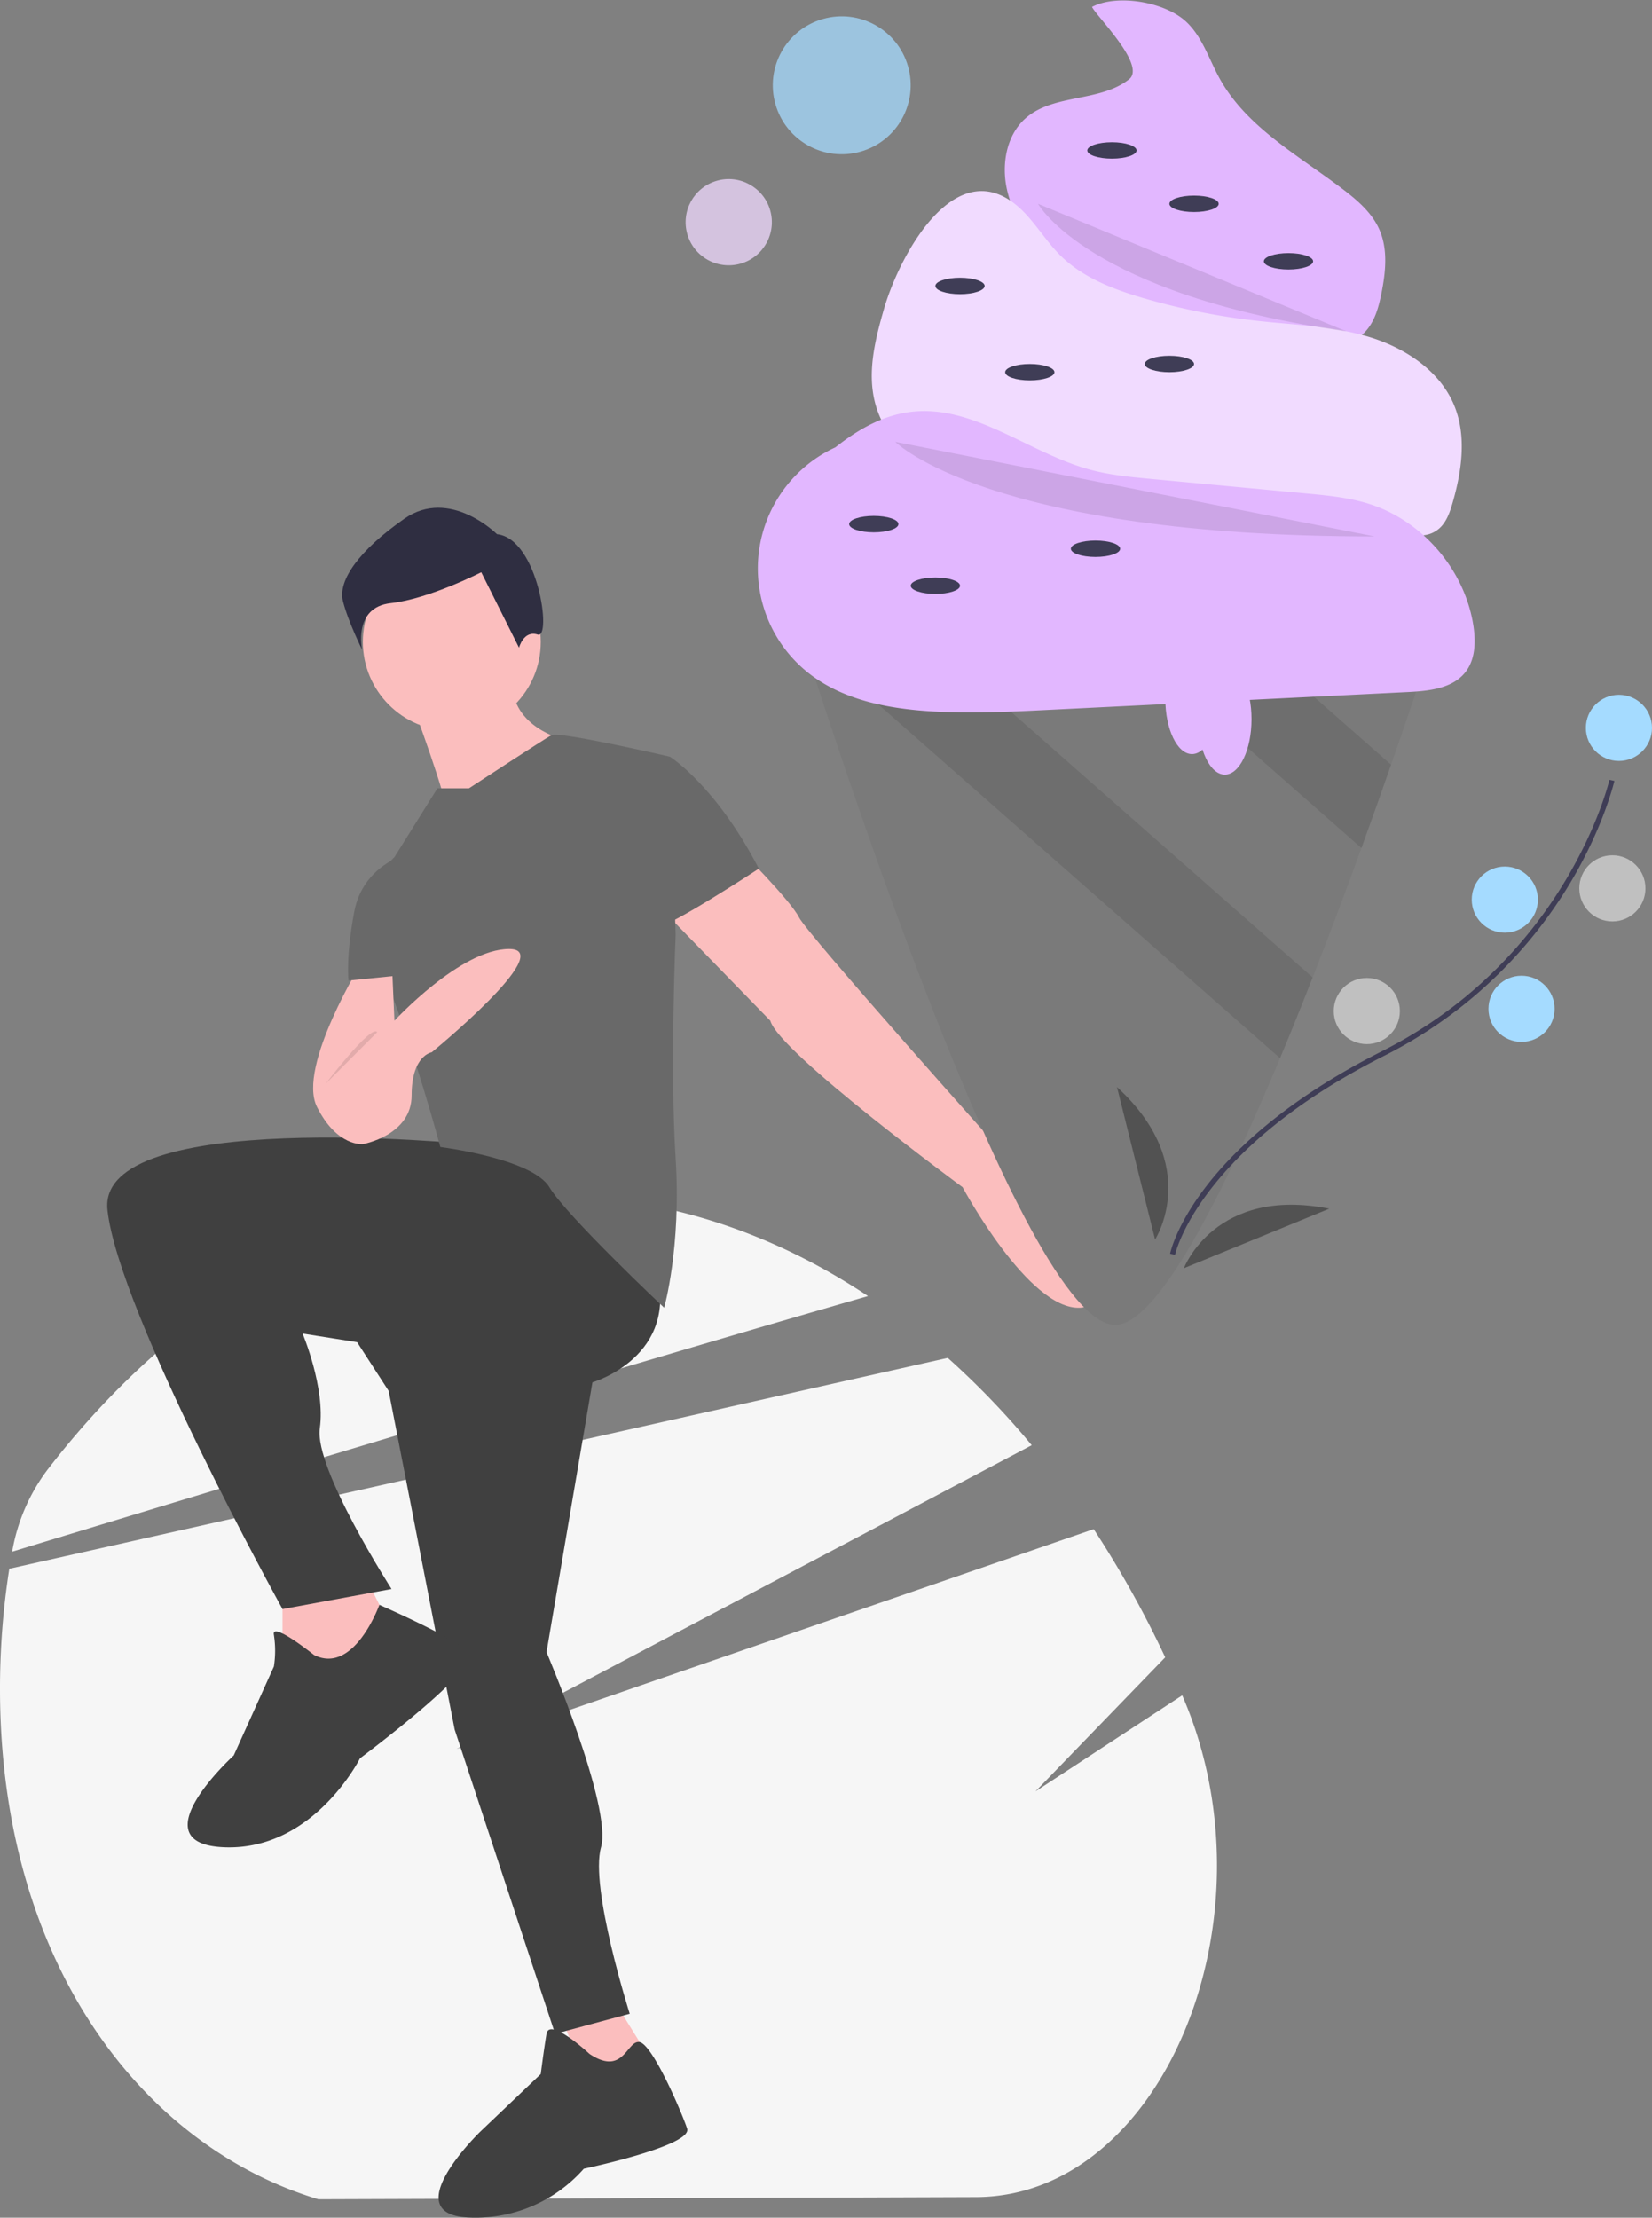 <svg xmlns="http://www.w3.org/2000/svg" width="575.701" height="772.707" viewBox="0 0 575.701 772.707">
  <rect x="0" y="0" width="575.701" height="772.707" fill="#808080" stroke="none"/>
  <g id="instructions-illustration" transform="translate(-130.78 0.156)">
    <path id="Path_135" data-name="Path 135" d="M663.893,822.889l-229.215.759c-60.81-18.272-110.632-81.736-110.947-176.887a269.459,269.459,0,0,1,3.238-42.812l184.622-41.478,142.424-31.995A283.261,283.261,0,0,1,683.271,560.9l-136.19,71.913-64.247,33.926,72.194-24.907,149.843-51.694a363.372,363.372,0,0,1,24.916,44.672L684.576,681.53l51.145-33.482q.328.769.653,1.541C768.787,726.539,728.571,822.675,663.893,822.889Z" transform="translate(-192.949 -57.5)" fill="#f6f6f6"/>
    <path id="Path_136" data-name="Path 136" d="M626.224,508.94c-34.663,9.955-77.279,22.533-121.1,35.607-63.351,18.908-129.208,38.861-177.155,53.447l.031-.171a65.9,65.9,0,0,1,12.16-28.224c35.517-46.179,80.743-78.439,131.077-90.419h0a188.907,188.907,0,0,1,43.2-5.154C554.494,473.893,592.426,486.453,626.224,508.94Z" transform="translate(-192.949 -57.5)" fill="#f6f6f6"/>
    <path id="Path_137" data-name="Path 137" d="M229.229,552.5v35l25,3,15-19-12-24Z" fill="#fbbebe"/>
    <path id="Path_138" data-name="Path 138" d="M324.229,696.5l13,35,24-8-18-29Z" fill="#fbbebe"/>
    <path id="Path_139" data-name="Path 139" d="M487.178,456s-130-13-126,23,61,139,61,139l38-7s-27-42-25-56-6-33-6-33l19,3,11,17,23,118,35,106,26-7s-14-44-10-58-19-68-19-68l16-94s31-9,22-40S487.178,456,487.178,456Z" transform="translate(-192.949 -57.5)" fill="#404040"/>
    <path id="Path_140" data-name="Path 140" d="M433.178,634s-15-12-14-7a35.882,35.882,0,0,1,0,11l-14,31s-34,31-3,32,47-31,47-31,43-32,38-37-31.242-16.484-31.242-16.484S447.178,641,433.178,634Z" transform="translate(-192.949 -57.5)" fill="#404040"/>
    <path id="Path_141" data-name="Path 141" d="M529.178,773s-14-13-15-7-2,14-2,14l-21,20s-30,29-4,30a50.272,50.272,0,0,0,40-17s38-8,36-14-12.028-29.212-16.514-30.106S541.178,781,529.178,773Z" transform="translate(-192.949 -57.5)" fill="#404040"/>
    <circle id="Ellipse_47" data-name="Ellipse 47" cx="31" cy="31" r="31" transform="translate(257.229 192.5)" fill="#fbbebe"/>
    <path id="Path_142" data-name="Path 142" d="M467.178,302s13,35,12,38,41-25,41-25-18-4-18-20Z" transform="translate(-192.949 -57.5)" fill="#fbbebe"/>
    <path id="Path_143" data-name="Path 143" d="M581.178,353s18,18,21,24,71,82,71,82,45,53,27,54-41-42-41-42-64-47-67-58l-37-38Z" transform="translate(-192.949 -57.5)" fill="#fbbebe"/>
    <path id="Path_144" data-name="Path 144" d="M487.178,332h-11l-15,24s-15,13-4,40,20,61,20,61,32,4,38,14,40,42,40,42,6-21,4-52,0-78,0-78l-2-62s-38.623-8.952-41.312-7.476S487.178,332,487.178,332Z" transform="translate(-192.949 -57.5)" fill="#696969"/>
    <path id="Path_145" data-name="Path 145" d="M542.178,324l15-3s16,10,31,39c0,0-32,21-35,20S542.178,324,542.178,324Z" transform="translate(-192.949 -57.5)" fill="#696969"/>
    <path id="Path_146" data-name="Path 146" d="M450.178,392s-23,37-16,51,16,13,16,13,17-3,17-17,7-15,7-15,44-36,27-36-40,25-40,25l-1-23Z" transform="translate(-192.949 -57.5)" fill="#fbbebe"/>
    <path id="Path_147" data-name="Path 147" d="M465.178,355s-15,4-18,20-2,24-2,24l20-2Z" transform="translate(-192.949 -57.5)" fill="#696969"/>
    <path id="Path_148" data-name="Path 148" d="M437.178,435s16-21,18-18Z" transform="translate(-192.949 -57.5)" opacity="0.1"/>
    <path id="Path_149" data-name="Path 149" d="M496.926,243.471s-16.44-16.426-32.267-5.4-23.2,21.533-21.431,28.666,6.7,16.991,6.7,16.991-3.293-14.788,10.013-16.237,31.5-10.755,31.5-10.755L504.6,283.027s1.6-6.213,6.531-4.572S511.355,245.068,496.926,243.471Z" transform="translate(-192.949 -57.5)" fill="#2f2e41"/>
    <path id="Path_152" data-name="Path 152" d="M824.256,277.166S818.1,296.3,808.5,323.782c-3.1,8.928-6.582,18.729-10.33,29.046-5.223,14.365-10.974,29.732-17,45.1-3.706,9.458-7.512,18.9-11.361,28.13-20.69,49.463-42.724,92.316-57.161,92.917-32.437,1.345-101.917-215.681-109.5-239.661-.444-1.4-.672-2.146-.672-2.146Z" transform="translate(-192.949 -57.5)" fill="#7a7a7a"/>
    <path id="Path_153" data-name="Path 153" d="M808.5,323.781c-3.1,8.928-6.582,18.729-10.33,29.046l-85.921-75.661h43.311Z" transform="translate(-192.949 -57.5)" opacity="0.1"/>
    <path id="Path_154" data-name="Path 154" d="M781.174,397.926c-3.706,9.458-7.512,18.9-11.361,28.13L603.152,279.312c-.444-1.4-.672-2.146-.672-2.146H644.03Z" transform="translate(-192.949 -57.5)" opacity="0.1"/>
    <path id="Path_155" data-name="Path 155" d="M717.213,84.951C707.046,93,690.97,89.959,681.2,98.489c-6.683,5.834-8.466,15.811-6.643,24.493s6.67,16.386,11.545,23.8c3.365,5.115,6.855,10.271,11.583,14.162,6.61,5.439,15.094,7.972,23.409,10.005a291.539,291.539,0,0,0,55.221,8c8.3.4,17.708,0,23.3-6.149,3.258-3.581,4.568-8.488,5.523-13.233,1.493-7.424,2.323-15.416-.763-22.331-2.537-5.684-7.419-9.944-12.362-13.727-15.5-11.864-33.765-21.686-43.228-38.762-3.761-6.788-6.081-14.653-11.782-19.919-7.431-6.864-23.965-9.671-32.715-5.086C705.642,62.827,723.308,80.123,717.213,84.951Z" transform="translate(-192.949 -57.5)" fill="#e2b7ff"/>
    <path id="Path_156" data-name="Path 156" d="M631.779,164.994c-3.014,10.453-5.791,21.513-3.253,32.092,3.347,13.948,15.576,24.393,28.99,29.471s28.044,5.67,42.378,6.205l75.046,2.8c9.431.352,19.044.739,27.908,3.981,7.306,2.672,15.989,7.072,22.079,2.233,2.762-2.195,4-5.748,4.984-9.138,3.19-11.028,4.974-23.139.685-33.787-4.915-12.2-17.036-20.221-29.621-24.054s-25.913-4.206-38.989-5.653a235.013,235.013,0,0,1-39.2-7.76c-10.721-3.09-21.582-7.167-29.512-15.015-4.289-4.245-7.537-9.423-11.58-13.9C658.531,106.8,637.475,145.241,631.779,164.994Z" transform="translate(-192.949 -57.5)" fill="#f1dbff"/>
    <path id="Path_157" data-name="Path 157" d="M615.288,213.017a46.446,46.446,0,0,0-9.689,78.925c11.427,8.968,26.381,12.087,40.87,13.131,14.148,1.019,28.356.318,42.523-.384l125.346-6.208c7.347-.364,15.663-1.21,20.148-7.04,3.347-4.352,3.544-10.354,2.745-15.786-2.875-19.54-17.629-36.838-36.47-42.76-7.106-2.233-14.587-2.94-22-3.634l-53.732-5.028c-7.236-.677-14.514-1.362-21.527-3.268-21.249-5.776-40.235-22.639-62.113-20.143-14.842,1.694-27.062,12.085-37.844,22.424" transform="translate(-192.949 -57.5)" fill="#e2b7ff"/>
    <path id="Path_158" data-name="Path 158" d="M685.467,128.361S703,160.024,792.962,172.809" transform="translate(-192.949 -57.5)" opacity="0.1"/>
    <path id="Path_159" data-name="Path 159" d="M635.707,211.293s32.59,32.964,167.086,32.964" transform="translate(-192.949 -57.5)" opacity="0.1"/>
    <ellipse id="Ellipse_48" data-name="Ellipse 48" cx="8.585" cy="2.862" rx="8.585" ry="2.862" transform="translate(509.687 49.399)" fill="#3f3d56"/>
    <ellipse id="Ellipse_49" data-name="Ellipse 49" cx="8.585" cy="2.862" rx="8.585" ry="2.862" transform="translate(538.304 67.999)" fill="#3f3d56"/>
    <ellipse id="Ellipse_50" data-name="Ellipse 50" cx="8.585" cy="2.862" rx="8.585" ry="2.862" transform="translate(571.212 88.031)" fill="#3f3d56"/>
    <ellipse id="Ellipse_51" data-name="Ellipse 51" cx="8.585" cy="2.862" rx="8.585" ry="2.862" transform="translate(456.747 96.616)" fill="#3f3d56"/>
    <ellipse id="Ellipse_52" data-name="Ellipse 52" cx="8.585" cy="2.862" rx="8.585" ry="2.862" transform="translate(529.719 123.801)" fill="#3f3d56"/>
    <ellipse id="Ellipse_53" data-name="Ellipse 53" cx="8.585" cy="2.862" rx="8.585" ry="2.862" transform="translate(426.7 179.602)" fill="#3f3d56"/>
    <ellipse id="Ellipse_54" data-name="Ellipse 54" cx="8.585" cy="2.862" rx="8.585" ry="2.862" transform="translate(481.071 126.662)" fill="#3f3d56"/>
    <ellipse id="Ellipse_55" data-name="Ellipse 55" cx="8.585" cy="2.862" rx="8.585" ry="2.862" transform="translate(448.162 201.065)" fill="#3f3d56"/>
    <ellipse id="Ellipse_56" data-name="Ellipse 56" cx="8.585" cy="2.862" rx="8.585" ry="2.862" transform="translate(503.964 188.187)" fill="#3f3d56"/>
    <ellipse id="Ellipse_57" data-name="Ellipse 57" cx="9.3" cy="19.316" rx="9.3" ry="19.316" transform="translate(536.873 223.958)" fill="#e2b7ff"/>
    <ellipse id="Ellipse_58" data-name="Ellipse 58" cx="9.3" cy="19.316" rx="9.3" ry="19.316" transform="translate(548.32 231.112)" fill="#e2b7ff"/>
    <path id="Path_160" data-name="Path 160" d="M731.486,494.182c.077-.382,2.005-9.517,12.095-22.844,9.257-12.227,27.465-30.42,61.641-47.659,64.745-32.658,79.233-94.014,79.371-94.631l1.73.39c-.035.156-3.659,15.865-15.322,35.414a158.741,158.741,0,0,1-64.981,60.41c-64.635,32.6-72.722,68.908-72.8,69.271Z" transform="translate(-192.949 -57.5)" fill="#3f3d56"/>
    <circle id="Ellipse_59" data-name="Ellipse 59" cx="11.525" cy="11.525" r="11.525" transform="translate(683.431 241.934)" fill="#a5dbff"/>
    <circle id="Ellipse_60" data-name="Ellipse 60" cx="11.525" cy="11.525" r="11.525" transform="translate(681.15 297.851)" fill="silver"/>
    <circle id="Ellipse_61" data-name="Ellipse 61" cx="11.525" cy="11.525" r="11.525" transform="translate(643.66 301.775)" fill="#a5dbff"/>
    <circle id="Ellipse_62" data-name="Ellipse 62" cx="11.525" cy="11.525" r="11.525" transform="translate(649.487 339.82)" fill="#a5dbff"/>
    <circle id="Ellipse_63" data-name="Ellipse 63" cx="11.525" cy="11.525" r="11.525" transform="translate(595.569 340.601)" fill="silver"/>
    <path id="Path_161" data-name="Path 161" d="M736.3,499.227s10.838-28.638,50.657-20.731Z" transform="translate(-192.949 -57.5)" fill="#525252"/>
    <path id="Path_162" data-name="Path 162" d="M726.26,489.213s16.666-25.687-13.277-53.1Z" transform="translate(-192.949 -57.5)" fill="#525252"/>
    <circle id="Ellipse_92" data-name="Ellipse 92" cx="24.025" cy="24.025" r="24.025" transform="translate(440.587 -0.156) rotate(74)" fill="#a5dbff" opacity="0.75"/>
    <circle id="Ellipse_96" data-name="Ellipse 96" cx="15.025" cy="15.025" r="15.025" transform="translate(395.039 58.678) rotate(74)" fill="#f0d9ff" opacity="0.75"/>
  </g>
</svg>
